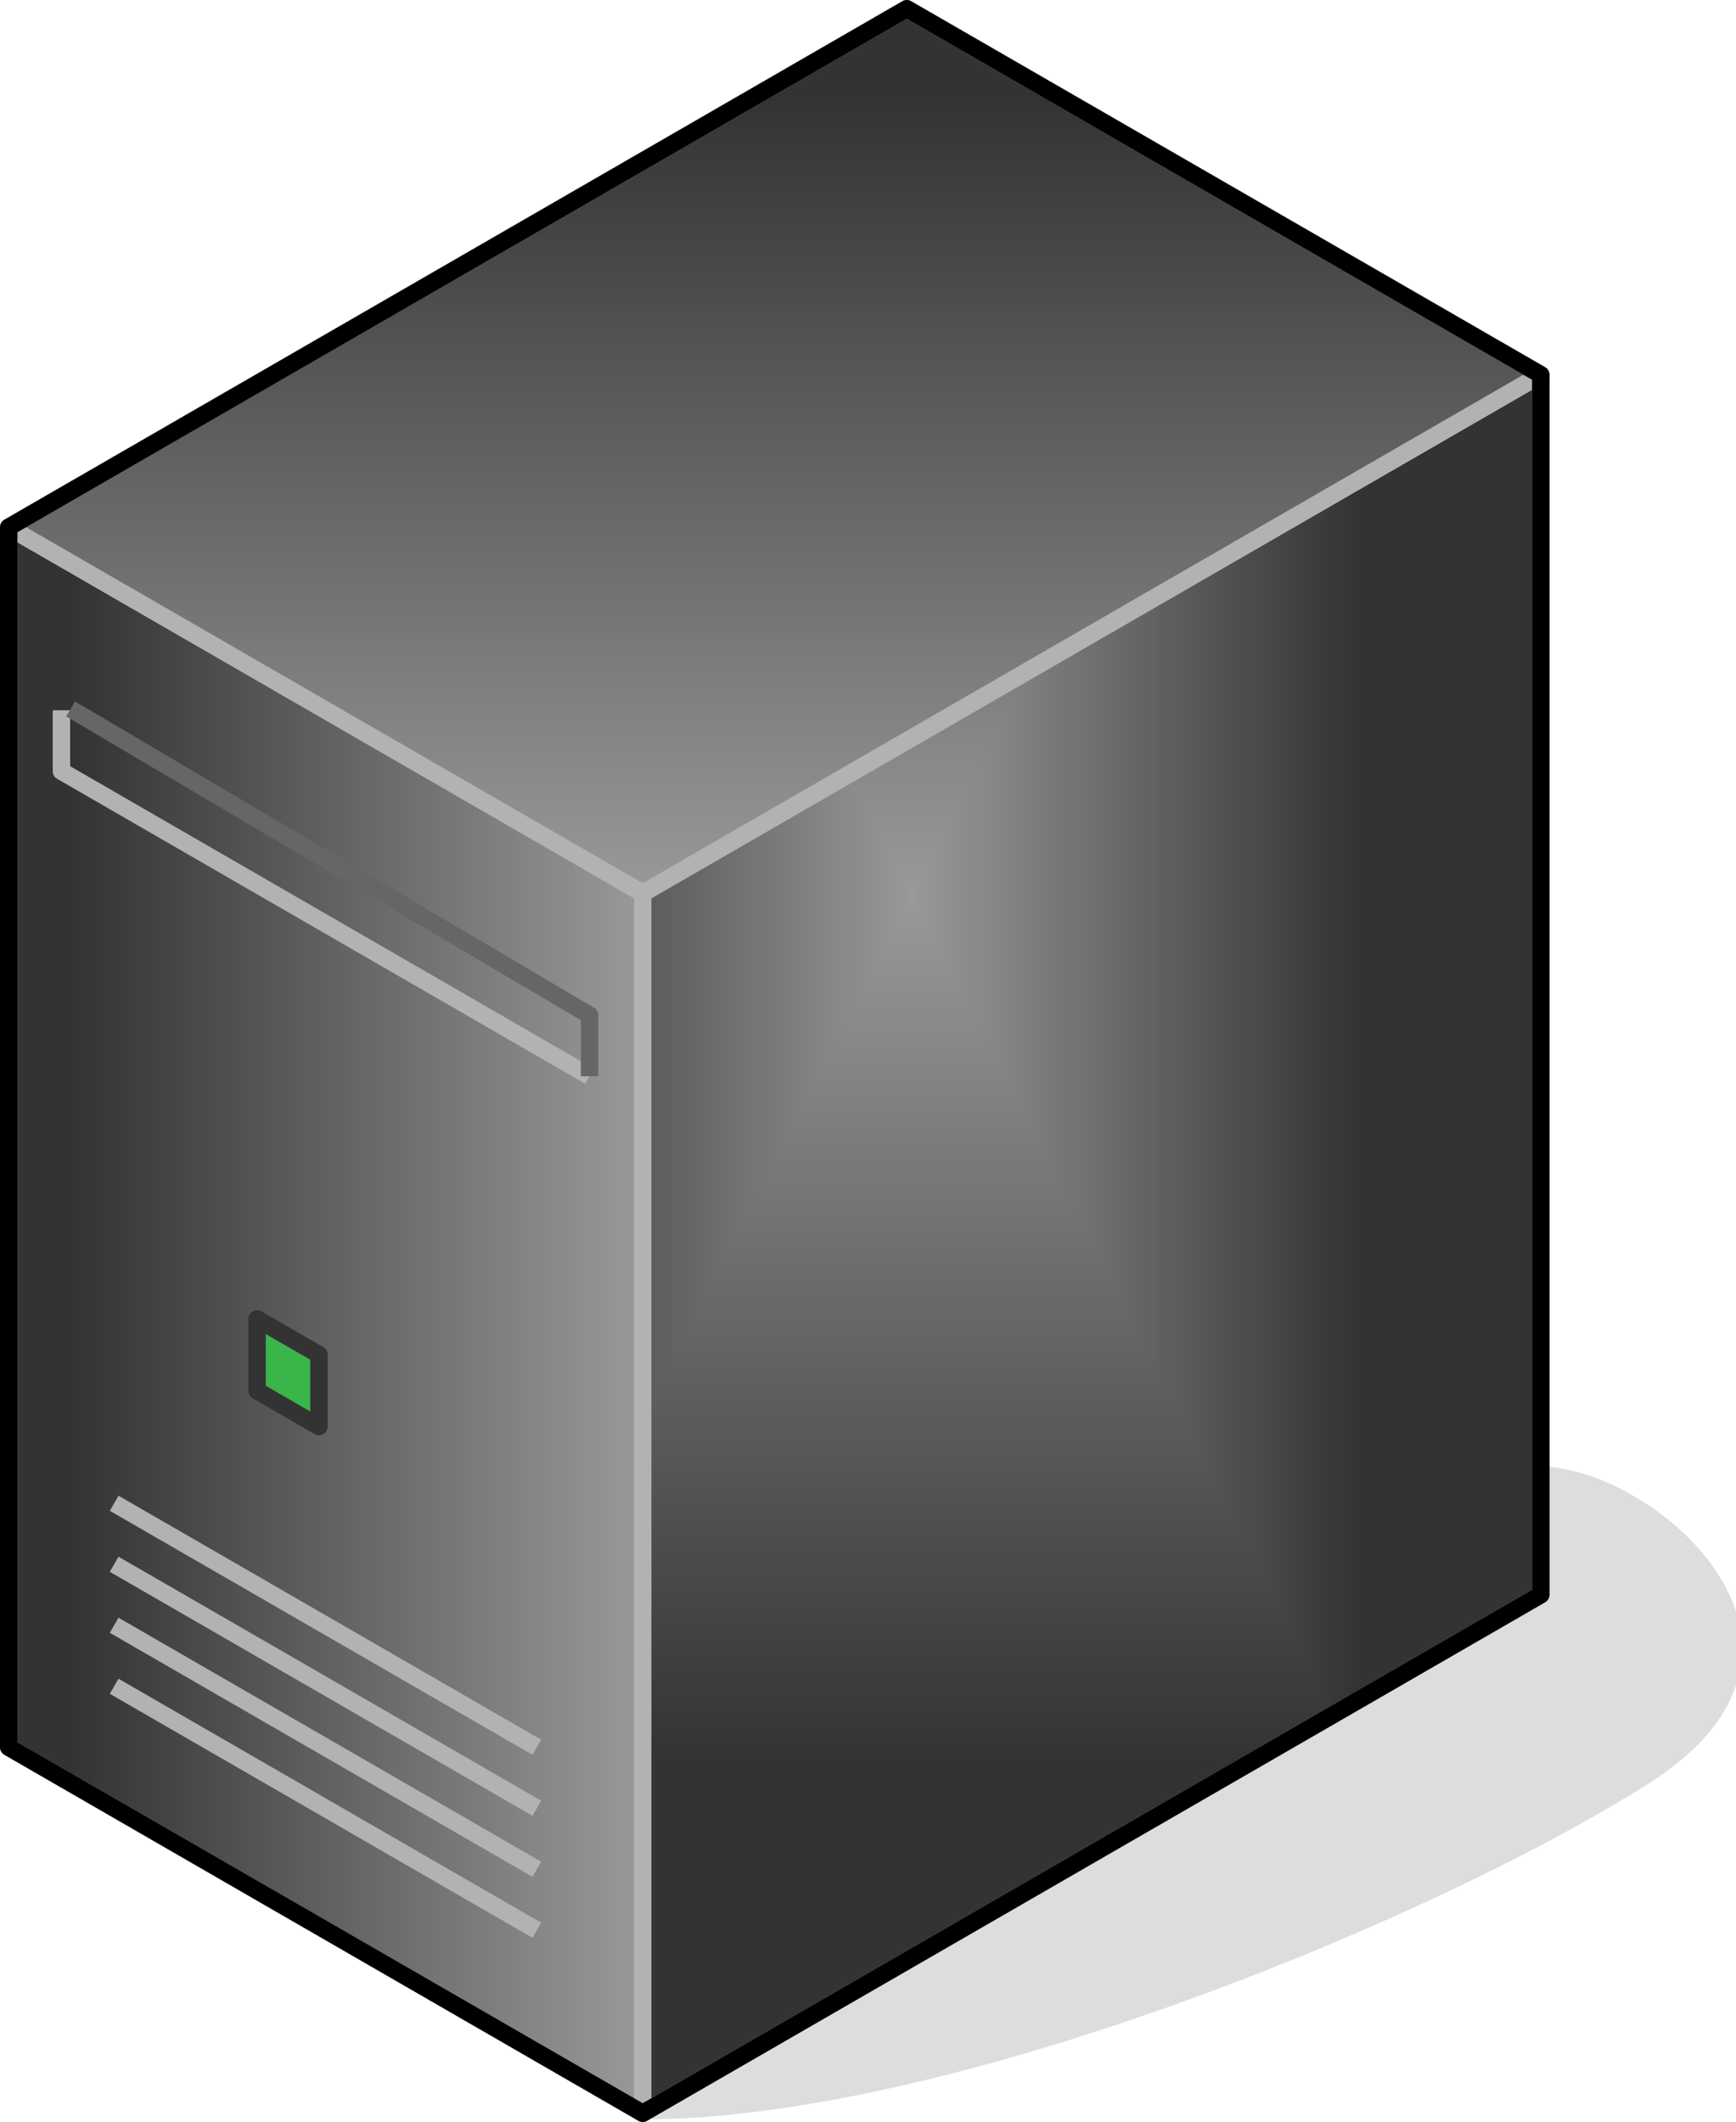 <?xml version="1.0" encoding="UTF-8"?>
<!DOCTYPE svg PUBLIC "-//W3C//DTD SVG 1.1//EN" "http://www.w3.org/Graphics/SVG/1.1/DTD/svg11.dtd">
<svg version="1.2" width="39.84mm" height="48.7mm" viewBox="11611 5572 3984 4870" preserveAspectRatio="xMidYMid" fill-rule="evenodd" stroke-width="28.222" stroke-linejoin="round" xmlns="http://www.w3.org/2000/svg" xmlns:ooo="http://xml.openoffice.org/svg/export" xmlns:xlink="http://www.w3.org/1999/xlink" xmlns:presentation="http://sun.com/xmlns/staroffice/presentation" xmlns:smil="http://www.w3.org/2001/SMIL20/" xmlns:anim="urn:oasis:names:tc:opendocument:xmlns:animation:1.0" xml:space="preserve">
 <defs class="ClipPathGroup">
  <clipPath id="presentation_clip_path" clipPathUnits="userSpaceOnUse">
   <rect x="11611" y="5572" width="3984" height="4870"/>
  </clipPath>
 </defs>
 <defs class="TextShapeIndex">
  <g ooo:slide="id1" ooo:id-list="id3 id4 id5 id6 id7 id8 id9 id10 id11 id12 id13 id14"/>
 </defs>
 <defs class="EmbeddedBulletChars">
  <g id="bullet-char-template(57356)" transform="scale(0,-0)">
   <path d="M 580,1141 L 1163,571 580,0 -4,571 580,1141 Z"/>
  </g>
  <g id="bullet-char-template(57354)" transform="scale(0,-0)">
   <path d="M 8,1128 L 1137,1128 1137,0 8,0 8,1128 Z"/>
  </g>
  <g id="bullet-char-template(10146)" transform="scale(0,-0)">
   <path d="M 174,0 L 602,739 174,1481 1456,739 174,0 Z M 1358,739 L 309,1346 659,739 1358,739 Z"/>
  </g>
  <g id="bullet-char-template(10132)" transform="scale(0,-0)">
   <path d="M 2015,739 L 1276,0 717,0 1260,543 174,543 174,936 1260,936 717,1481 1274,1481 2015,739 Z"/>
  </g>
  <g id="bullet-char-template(10007)" transform="scale(0,-0)">
   <path d="M 0,-2 C -7,14 -16,27 -25,37 L 356,567 C 262,823 215,952 215,954 215,979 228,992 255,992 264,992 276,990 289,987 310,991 331,999 354,1012 L 381,999 492,748 772,1049 836,1024 860,1049 C 881,1039 901,1025 922,1006 886,937 835,863 770,784 769,783 710,716 594,584 L 774,223 C 774,196 753,168 711,139 L 727,119 C 717,90 699,76 672,76 641,76 570,178 457,381 L 164,-76 C 142,-110 111,-127 72,-127 30,-127 9,-110 8,-76 1,-67 -2,-52 -2,-32 -2,-23 -1,-13 0,-2 Z"/>
  </g>
  <g id="bullet-char-template(10004)" transform="scale(0,-0)">
   <path d="M 285,-33 C 182,-33 111,30 74,156 52,228 41,333 41,471 41,549 55,616 82,672 116,743 169,778 240,778 293,778 328,747 346,684 L 369,508 C 377,444 397,411 428,410 L 1163,1116 C 1174,1127 1196,1133 1229,1133 1271,1133 1292,1118 1292,1087 L 1292,965 C 1292,929 1282,901 1262,881 L 442,47 C 390,-6 338,-33 285,-33 Z"/>
  </g>
  <g id="bullet-char-template(9679)" transform="scale(0,-0)">
   <path d="M 813,0 C 632,0 489,54 383,161 276,268 223,411 223,592 223,773 276,916 383,1023 489,1130 632,1184 813,1184 992,1184 1136,1130 1245,1023 1353,916 1407,772 1407,592 1407,412 1353,268 1245,161 1136,54 992,0 813,0 Z"/>
  </g>
  <g id="bullet-char-template(8226)" transform="scale(0,-0)">
   <path d="M 346,457 C 273,457 209,483 155,535 101,586 74,649 74,723 74,796 101,859 155,911 209,963 273,989 346,989 419,989 480,963 531,910 582,859 608,796 608,723 608,648 583,586 532,535 482,483 420,457 346,457 Z"/>
  </g>
  <g id="bullet-char-template(8211)" transform="scale(0,-0)">
   <path d="M -4,459 L 1135,459 1135,606 -4,606 -4,459 Z"/>
  </g>
 </defs>
 <defs class="TextEmbeddedBitmaps"/>
 <g class="SlideGroup">
  <g>
   <g id="id1" class="Slide" clip-path="url(#presentation_clip_path)">
    <g class="Page">
     <g class="Group">
      <g class="com.sun.star.drawing.ClosedBezierShape">
       <g id="id3">
        <rect class="BoundingBox" stroke="none" fill="none" x="13085" y="8951" width="2511" height="1473"/>
        <path fill="rgb(221,221,221)" stroke="none" d="M 13086,10422 C 13796,10422 14909,9958 15389,9652 15869,9346 15389,8952 15147,8952 L 13086,10422 Z"/>
        <path fill="none" stroke="rgb(221,221,221)" d="M 13086,10422 C 13796,10422 14909,9958 15389,9652 15869,9346 15389,8952 15147,8952 L 13086,10422 Z"/>
       </g>
      </g>
      <g class="Group">
       <g class="com.sun.star.drawing.PolyPolygonShape">
        <g id="id4">
         <rect class="BoundingBox" stroke="none" fill="none" x="11611" y="6762" width="1496" height="3681"/>
         <g>
          <defs>
           <linearGradient id="gradient1" x1="11630" y1="8602" x2="13086" y2="8602" gradientUnits="userSpaceOnUse">
            <stop offset="0.1" style="stop-color:rgb(51,51,51)"/>
            <stop offset="1" style="stop-color:rgb(153,153,153)"/>
           </linearGradient>
          </defs>
          <path style="fill:url(#gradient1)" d="M 11631,9582 L 11631,6782 13086,7622 13086,10422 11631,9582 Z"/>
         </g>
         <path fill="none" stroke="rgb(178,178,178)" stroke-width="40" stroke-linejoin="round" d="M 11631,9582 L 11631,6782 13086,7622 13086,10422 11631,9582 Z"/>
        </g>
       </g>
       <g class="com.sun.star.drawing.PolyPolygonShape">
        <g id="id5">
         <rect class="BoundingBox" stroke="none" fill="none" x="13066" y="6412" width="2102" height="4031"/>
         <g>
          <defs>
           <pattern id="pattern1" x="13086" y="6432" width="2062" height="3991" patternUnits="userSpaceOnUse">
            <g transform="translate(-13086,-6432)">
             <path fill="rgb(51,51,51)" stroke="none" d="M 13085,6431 L 15148,6431 15148,10423 13085,10423 13085,6431 Z M 12683,5652 L 14724,5652 14724,9604 12683,9604 12683,5652 Z"/>
             <path fill="rgb(52,52,52)" stroke="none" d="M 12683,5652 L 14724,5652 14724,9604 12683,9604 12683,5652 Z M 12693,5672 L 14714,5672 14714,9584 12693,9584 12693,5672 Z"/>
             <path fill="rgb(53,53,53)" stroke="none" d="M 12693,5672 L 14714,5672 14714,9584 12693,9584 12693,5672 Z M 12703,5691 L 14704,5691 14704,9565 12703,9565 12703,5691 Z"/>
             <path fill="rgb(54,54,54)" stroke="none" d="M 12703,5691 L 14704,5691 14704,9565 12703,9565 12703,5691 Z M 12713,5711 L 14694,5711 14694,9545 12713,9545 12713,5711 Z"/>
             <path fill="rgb(55,55,55)" stroke="none" d="M 12713,5711 L 14694,5711 14694,9545 12713,9545 12713,5711 Z M 12723,5730 L 14684,5730 14684,9526 12723,9526 12723,5730 Z"/>
             <path fill="rgb(56,56,56)" stroke="none" d="M 12723,5730 L 14684,5730 14684,9526 12723,9526 12723,5730 Z M 12733,5750 L 14674,5750 14674,9506 12733,9506 12733,5750 Z"/>
             <path fill="rgb(57,57,57)" stroke="none" d="M 12733,5750 L 14674,5750 14674,9506 12733,9506 12733,5750 Z M 12743,5770 L 14664,5770 14664,9486 12743,9486 12743,5770 Z"/>
             <path fill="rgb(58,58,58)" stroke="none" d="M 12743,5770 L 14664,5770 14664,9486 12743,9486 12743,5770 Z M 12753,5789 L 14654,5789 14654,9467 12753,9467 12753,5789 Z"/>
             <path fill="rgb(59,59,59)" stroke="none" d="M 12753,5789 L 14654,5789 14654,9467 12753,9467 12753,5789 Z M 12764,5809 L 14643,5809 14643,9447 12764,9447 12764,5809 Z"/>
             <path fill="rgb(60,60,60)" stroke="none" d="M 12764,5809 L 14643,5809 14643,9447 12764,9447 12764,5809 Z M 12774,5828 L 14633,5828 14633,9428 12774,9428 12774,5828 Z"/>
             <path fill="rgb(61,61,61)" stroke="none" d="M 12774,5828 L 14633,5828 14633,9428 12774,9428 12774,5828 Z M 12784,5848 L 14623,5848 14623,9408 12784,9408 12784,5848 Z"/>
             <path fill="rgb(62,62,62)" stroke="none" d="M 12784,5848 L 14623,5848 14623,9408 12784,9408 12784,5848 Z M 12794,5867 L 14613,5867 14613,9389 12794,9389 12794,5867 Z"/>
             <path fill="rgb(63,63,63)" stroke="none" d="M 12794,5867 L 14613,5867 14613,9389 12794,9389 12794,5867 Z M 12804,5887 L 14603,5887 14603,9369 12804,9369 12804,5887 Z"/>
             <path fill="rgb(64,64,64)" stroke="none" d="M 12804,5887 L 14603,5887 14603,9369 12804,9369 12804,5887 Z M 12814,5907 L 14593,5907 14593,9349 12814,9349 12814,5907 Z"/>
             <path fill="rgb(65,65,65)" stroke="none" d="M 12814,5907 L 14593,5907 14593,9349 12814,9349 12814,5907 Z M 12824,5926 L 14583,5926 14583,9330 12824,9330 12824,5926 Z"/>
             <path fill="rgb(66,66,66)" stroke="none" d="M 12824,5926 L 14583,5926 14583,9330 12824,9330 12824,5926 Z M 12834,5946 L 14573,5946 14573,9310 12834,9310 12834,5946 Z"/>
             <path fill="rgb(67,67,67)" stroke="none" d="M 12834,5946 L 14573,5946 14573,9310 12834,9310 12834,5946 Z M 12845,5965 L 14563,5965 14563,9291 12845,9291 12845,5965 Z"/>
             <path fill="rgb(68,68,68)" stroke="none" d="M 12845,5965 L 14563,5965 14563,9291 12845,9291 12845,5965 Z M 12855,5985 L 14552,5985 14552,9271 12855,9271 12855,5985 Z"/>
             <path fill="rgb(69,69,69)" stroke="none" d="M 12855,5985 L 14552,5985 14552,9271 12855,9271 12855,5985 Z M 12865,6004 L 14542,6004 14542,9252 12865,9252 12865,6004 Z"/>
             <path fill="rgb(70,70,70)" stroke="none" d="M 12865,6004 L 14542,6004 14542,9252 12865,9252 12865,6004 Z M 12875,6024 L 14532,6024 14532,9232 12875,9232 12875,6024 Z"/>
             <path fill="rgb(71,71,71)" stroke="none" d="M 12875,6024 L 14532,6024 14532,9232 12875,9232 12875,6024 Z M 12885,6044 L 14522,6044 14522,9212 12885,9212 12885,6044 Z"/>
             <path fill="rgb(72,72,72)" stroke="none" d="M 12885,6044 L 14522,6044 14522,9212 12885,9212 12885,6044 Z M 12895,6063 L 14512,6063 14512,9193 12895,9193 12895,6063 Z"/>
             <path fill="rgb(73,73,73)" stroke="none" d="M 12895,6063 L 14512,6063 14512,9193 12895,9193 12895,6063 Z M 12905,6083 L 14502,6083 14502,9173 12905,9173 12905,6083 Z"/>
             <path fill="rgb(74,74,74)" stroke="none" d="M 12905,6083 L 14502,6083 14502,9173 12905,9173 12905,6083 Z M 12915,6102 L 14492,6102 14492,9154 12915,9154 12915,6102 Z"/>
             <path fill="rgb(75,75,75)" stroke="none" d="M 12915,6102 L 14492,6102 14492,9154 12915,9154 12915,6102 Z M 12925,6122 L 14482,6122 14482,9134 12925,9134 12925,6122 Z"/>
             <path fill="rgb(76,76,76)" stroke="none" d="M 12925,6122 L 14482,6122 14482,9134 12925,9134 12925,6122 Z M 12936,6141 L 14471,6141 14471,9115 12936,9115 12936,6141 Z"/>
             <path fill="rgb(77,77,77)" stroke="none" d="M 12936,6141 L 14471,6141 14471,9115 12936,9115 12936,6141 Z M 12946,6161 L 14461,6161 14461,9095 12946,9095 12946,6161 Z"/>
             <path fill="rgb(78,78,78)" stroke="none" d="M 12946,6161 L 14461,6161 14461,9095 12946,9095 12946,6161 Z M 12956,6181 L 14451,6181 14451,9075 12956,9075 12956,6181 Z"/>
             <path fill="rgb(79,79,79)" stroke="none" d="M 12956,6181 L 14451,6181 14451,9075 12956,9075 12956,6181 Z M 12966,6200 L 14441,6200 14441,9056 12966,9056 12966,6200 Z"/>
             <path fill="rgb(80,80,80)" stroke="none" d="M 12966,6200 L 14441,6200 14441,9056 12966,9056 12966,6200 Z M 12976,6220 L 14431,6220 14431,9036 12976,9036 12976,6220 Z"/>
             <path fill="rgb(81,81,81)" stroke="none" d="M 12976,6220 L 14431,6220 14431,9036 12976,9036 12976,6220 Z M 12986,6239 L 14421,6239 14421,9017 12986,9017 12986,6239 Z"/>
             <path fill="rgb(82,82,82)" stroke="none" d="M 12986,6239 L 14421,6239 14421,9017 12986,9017 12986,6239 Z M 12996,6259 L 14411,6259 14411,8997 12996,8997 12996,6259 Z"/>
             <path fill="rgb(83,83,83)" stroke="none" d="M 12996,6259 L 14411,6259 14411,8997 12996,8997 12996,6259 Z M 13006,6278 L 14401,6278 14401,8978 13006,8978 13006,6278 Z"/>
             <path fill="rgb(84,84,84)" stroke="none" d="M 13006,6278 L 14401,6278 14401,8978 13006,8978 13006,6278 Z M 13017,6298 L 14391,6298 14391,8958 13017,8958 13017,6298 Z"/>
             <path fill="rgb(85,85,85)" stroke="none" d="M 13017,6298 L 14391,6298 14391,8958 13017,8958 13017,6298 Z M 13027,6318 L 14380,6318 14380,8938 13027,8938 13027,6318 Z"/>
             <path fill="rgb(86,86,86)" stroke="none" d="M 13027,6318 L 14380,6318 14380,8938 13027,8938 13027,6318 Z M 13037,6337 L 14370,6337 14370,8919 13037,8919 13037,6337 Z"/>
             <path fill="rgb(87,87,87)" stroke="none" d="M 13037,6337 L 14370,6337 14370,8919 13037,8919 13037,6337 Z M 13047,6357 L 14360,6357 14360,8899 13047,8899 13047,6357 Z"/>
             <path fill="rgb(88,88,88)" stroke="none" d="M 13047,6357 L 14360,6357 14360,8899 13047,8899 13047,6357 Z M 13057,6376 L 14350,6376 14350,8880 13057,8880 13057,6376 Z"/>
             <path fill="rgb(89,89,89)" stroke="none" d="M 13057,6376 L 14350,6376 14350,8880 13057,8880 13057,6376 Z M 13066,6396 L 14340,6396 14340,8860 13066,8860 13066,6396 Z"/>
             <path fill="rgb(90,90,90)" stroke="none" d="M 13066,6396 L 14340,6396 14340,8860 13066,8860 13066,6396 Z M 13076,6414 L 14330,6414 14330,8841 13076,8841 13076,6414 Z"/>
             <path fill="rgb(91,91,91)" stroke="none" d="M 13076,6414 L 14330,6414 14330,8841 13076,8841 13076,6414 Z M 13086,6434 L 14320,6434 14320,8821 13086,8821 13086,6434 Z"/>
             <path fill="rgb(92,92,92)" stroke="none" d="M 13086,6434 L 14320,6434 14320,8821 13086,8821 13086,6434 Z M 13096,6454 L 14310,6454 14310,8801 13096,8801 13096,6454 Z"/>
             <path fill="rgb(93,93,93)" stroke="none" d="M 13096,6454 L 14310,6454 14310,8801 13096,8801 13096,6454 Z M 13107,6473 L 14299,6473 14299,8782 13107,8782 13107,6473 Z"/>
             <path fill="rgb(94,94,94)" stroke="none" d="M 13107,6473 L 14299,6473 14299,8782 13107,8782 13107,6473 Z M 13117,6493 L 14289,6493 14289,8762 13117,8762 13117,6493 Z"/>
             <path fill="rgb(95,95,95)" stroke="none" d="M 13117,6493 L 14289,6493 14289,8762 13117,8762 13117,6493 Z M 13127,6512 L 14279,6512 14279,8743 13127,8743 13127,6512 Z"/>
             <path fill="rgb(96,96,96)" stroke="none" d="M 13127,6512 L 14279,6512 14279,8743 13127,8743 13127,6512 Z M 13137,6532 L 14269,6532 14269,8723 13137,8723 13137,6532 Z"/>
             <path fill="rgb(97,97,97)" stroke="none" d="M 13137,6532 L 14269,6532 14269,8723 13137,8723 13137,6532 Z M 13147,6551 L 14259,6551 14259,8704 13147,8704 13147,6551 Z"/>
             <path fill="rgb(98,98,98)" stroke="none" d="M 13147,6551 L 14259,6551 14259,8704 13147,8704 13147,6551 Z M 13157,6571 L 14249,6571 14249,8684 13157,8684 13157,6571 Z"/>
             <path fill="rgb(99,99,99)" stroke="none" d="M 13157,6571 L 14249,6571 14249,8684 13157,8684 13157,6571 Z M 13167,6591 L 14239,6591 14239,8664 13167,8664 13167,6591 Z"/>
             <path fill="rgb(100,100,100)" stroke="none" d="M 13167,6591 L 14239,6591 14239,8664 13167,8664 13167,6591 Z M 13177,6610 L 14229,6610 14229,8645 13177,8645 13177,6610 Z"/>
             <path fill="rgb(101,101,101)" stroke="none" d="M 13177,6610 L 14229,6610 14229,8645 13177,8645 13177,6610 Z M 13188,6630 L 14219,6630 14219,8625 13188,8625 13188,6630 Z"/>
             <path fill="rgb(102,102,102)" stroke="none" d="M 13188,6630 L 14219,6630 14219,8625 13188,8625 13188,6630 Z M 13198,6649 L 14208,6649 14208,8606 13198,8606 13198,6649 Z"/>
             <path fill="rgb(103,103,103)" stroke="none" d="M 13198,6649 L 14208,6649 14208,8606 13198,8606 13198,6649 Z M 13208,6669 L 14198,6669 14198,8586 13208,8586 13208,6669 Z"/>
             <path fill="rgb(104,104,104)" stroke="none" d="M 13208,6669 L 14198,6669 14198,8586 13208,8586 13208,6669 Z M 13218,6688 L 14188,6688 14188,8567 13218,8567 13218,6688 Z"/>
             <path fill="rgb(105,105,105)" stroke="none" d="M 13218,6688 L 14188,6688 14188,8567 13218,8567 13218,6688 Z M 13228,6708 L 14178,6708 14178,8547 13228,8547 13228,6708 Z"/>
             <path fill="rgb(106,106,106)" stroke="none" d="M 13228,6708 L 14178,6708 14178,8547 13228,8547 13228,6708 Z M 13238,6728 L 14168,6728 14168,8527 13238,8527 13238,6728 Z"/>
             <path fill="rgb(107,107,107)" stroke="none" d="M 13238,6728 L 14168,6728 14168,8527 13238,8527 13238,6728 Z M 13248,6747 L 14158,6747 14158,8508 13248,8508 13248,6747 Z"/>
             <path fill="rgb(108,108,108)" stroke="none" d="M 13248,6747 L 14158,6747 14158,8508 13248,8508 13248,6747 Z M 13258,6767 L 14148,6767 14148,8488 13258,8488 13258,6767 Z"/>
             <path fill="rgb(109,109,109)" stroke="none" d="M 13258,6767 L 14148,6767 14148,8488 13258,8488 13258,6767 Z M 13268,6786 L 14138,6786 14138,8469 13268,8469 13268,6786 Z"/>
             <path fill="rgb(110,110,110)" stroke="none" d="M 13268,6786 L 14138,6786 14138,8469 13268,8469 13268,6786 Z M 13279,6806 L 14127,6806 14127,8449 13279,8449 13279,6806 Z"/>
             <path fill="rgb(111,111,111)" stroke="none" d="M 13279,6806 L 14127,6806 14127,8449 13279,8449 13279,6806 Z M 13289,6825 L 14117,6825 14117,8430 13289,8430 13289,6825 Z"/>
             <path fill="rgb(112,112,112)" stroke="none" d="M 13289,6825 L 14117,6825 14117,8430 13289,8430 13289,6825 Z M 13299,6845 L 14107,6845 14107,8410 13299,8410 13299,6845 Z"/>
             <path fill="rgb(113,113,113)" stroke="none" d="M 13299,6845 L 14107,6845 14107,8410 13299,8410 13299,6845 Z M 13309,6865 L 14097,6865 14097,8390 13309,8390 13309,6865 Z"/>
             <path fill="rgb(114,114,114)" stroke="none" d="M 13309,6865 L 14097,6865 14097,8390 13309,8390 13309,6865 Z M 13319,6884 L 14087,6884 14087,8371 13319,8371 13319,6884 Z"/>
             <path fill="rgb(115,115,115)" stroke="none" d="M 13319,6884 L 14087,6884 14087,8371 13319,8371 13319,6884 Z M 13329,6904 L 14077,6904 14077,8351 13329,8351 13329,6904 Z"/>
             <path fill="rgb(116,116,116)" stroke="none" d="M 13329,6904 L 14077,6904 14077,8351 13329,8351 13329,6904 Z M 13339,6923 L 14067,6923 14067,8332 13339,8332 13339,6923 Z"/>
             <path fill="rgb(117,117,117)" stroke="none" d="M 13339,6923 L 14067,6923 14067,8332 13339,8332 13339,6923 Z M 13349,6943 L 14057,6943 14057,8312 13349,8312 13349,6943 Z"/>
             <path fill="rgb(118,118,118)" stroke="none" d="M 13349,6943 L 14057,6943 14057,8312 13349,8312 13349,6943 Z M 13360,6963 L 14047,6963 14047,8292 13360,8292 13360,6963 Z"/>
             <path fill="rgb(119,119,119)" stroke="none" d="M 13360,6963 L 14047,6963 14047,8292 13360,8292 13360,6963 Z M 13370,6982 L 14036,6982 14036,8273 13370,8273 13370,6982 Z"/>
             <path fill="rgb(120,120,120)" stroke="none" d="M 13370,6982 L 14036,6982 14036,8273 13370,8273 13370,6982 Z M 13380,7002 L 14026,7002 14026,8253 13380,8253 13380,7002 Z"/>
             <path fill="rgb(121,121,121)" stroke="none" d="M 13380,7002 L 14026,7002 14026,8253 13380,8253 13380,7002 Z M 13390,7021 L 14016,7021 14016,8234 13390,8234 13390,7021 Z"/>
             <path fill="rgb(122,122,122)" stroke="none" d="M 13390,7021 L 14016,7021 14016,8234 13390,8234 13390,7021 Z M 13400,7041 L 14006,7041 14006,8214 13400,8214 13400,7041 Z"/>
             <path fill="rgb(123,123,123)" stroke="none" d="M 13400,7041 L 14006,7041 14006,8214 13400,8214 13400,7041 Z M 13410,7060 L 13996,7060 13996,8195 13410,8195 13410,7060 Z"/>
             <path fill="rgb(124,124,124)" stroke="none" d="M 13410,7060 L 13996,7060 13996,8195 13410,8195 13410,7060 Z M 13420,7080 L 13986,7080 13986,8175 13420,8175 13420,7080 Z"/>
             <path fill="rgb(125,125,125)" stroke="none" d="M 13420,7080 L 13986,7080 13986,8175 13420,8175 13420,7080 Z M 13430,7100 L 13976,7100 13976,8155 13430,8155 13430,7100 Z"/>
             <path fill="rgb(126,126,126)" stroke="none" d="M 13430,7100 L 13976,7100 13976,8155 13430,8155 13430,7100 Z M 13440,7119 L 13966,7119 13966,8136 13440,8136 13440,7119 Z"/>
             <path fill="rgb(127,127,127)" stroke="none" d="M 13440,7119 L 13966,7119 13966,8136 13440,8136 13440,7119 Z M 13451,7139 L 13955,7139 13955,8116 13451,8116 13451,7139 Z"/>
             <path fill="rgb(128,128,128)" stroke="none" d="M 13451,7139 L 13955,7139 13955,8116 13451,8116 13451,7139 Z M 13461,7158 L 13945,7158 13945,8097 13461,8097 13461,7158 Z"/>
             <path fill="rgb(129,129,129)" stroke="none" d="M 13461,7158 L 13945,7158 13945,8097 13461,8097 13461,7158 Z M 13471,7178 L 13935,7178 13935,8077 13471,8077 13471,7178 Z"/>
             <path fill="rgb(130,130,130)" stroke="none" d="M 13471,7178 L 13935,7178 13935,8077 13471,8077 13471,7178 Z M 13481,7197 L 13925,7197 13925,8058 13481,8058 13481,7197 Z"/>
             <path fill="rgb(131,131,131)" stroke="none" d="M 13481,7197 L 13925,7197 13925,8058 13481,8058 13481,7197 Z M 13491,7217 L 13915,7217 13915,8038 13491,8038 13491,7217 Z"/>
             <path fill="rgb(132,132,132)" stroke="none" d="M 13491,7217 L 13915,7217 13915,8038 13491,8038 13491,7217 Z M 13501,7237 L 13905,7237 13905,8018 13501,8018 13501,7237 Z"/>
             <path fill="rgb(133,133,133)" stroke="none" d="M 13501,7237 L 13905,7237 13905,8018 13501,8018 13501,7237 Z M 13511,7256 L 13895,7256 13895,7999 13511,7999 13511,7256 Z"/>
             <path fill="rgb(134,134,134)" stroke="none" d="M 13511,7256 L 13895,7256 13895,7999 13511,7999 13511,7256 Z M 13521,7276 L 13885,7276 13885,7979 13521,7979 13521,7276 Z"/>
             <path fill="rgb(135,135,135)" stroke="none" d="M 13521,7276 L 13885,7276 13885,7979 13521,7979 13521,7276 Z M 13532,7295 L 13875,7295 13875,7960 13532,7960 13532,7295 Z"/>
             <path fill="rgb(136,136,136)" stroke="none" d="M 13532,7295 L 13875,7295 13875,7960 13532,7960 13532,7295 Z M 13542,7315 L 13864,7315 13864,7940 13542,7940 13542,7315 Z"/>
             <path fill="rgb(137,137,137)" stroke="none" d="M 13542,7315 L 13864,7315 13864,7940 13542,7940 13542,7315 Z M 13552,7334 L 13854,7334 13854,7921 13552,7921 13552,7334 Z"/>
             <path fill="rgb(138,138,138)" stroke="none" d="M 13552,7334 L 13854,7334 13854,7921 13552,7921 13552,7334 Z M 13562,7354 L 13844,7354 13844,7901 13562,7901 13562,7354 Z"/>
             <path fill="rgb(139,139,139)" stroke="none" d="M 13562,7354 L 13844,7354 13844,7901 13562,7901 13562,7354 Z M 13572,7374 L 13834,7374 13834,7881 13572,7881 13572,7374 Z"/>
             <path fill="rgb(140,140,140)" stroke="none" d="M 13572,7374 L 13834,7374 13834,7881 13572,7881 13572,7374 Z M 13582,7393 L 13824,7393 13824,7862 13582,7862 13582,7393 Z"/>
             <path fill="rgb(141,141,141)" stroke="none" d="M 13582,7393 L 13824,7393 13824,7862 13582,7862 13582,7393 Z M 13592,7413 L 13814,7413 13814,7842 13592,7842 13592,7413 Z"/>
             <path fill="rgb(142,142,142)" stroke="none" d="M 13592,7413 L 13814,7413 13814,7842 13592,7842 13592,7413 Z M 13602,7432 L 13804,7432 13804,7823 13602,7823 13602,7432 Z"/>
             <path fill="rgb(143,143,143)" stroke="none" d="M 13602,7432 L 13804,7432 13804,7823 13602,7823 13602,7432 Z M 13612,7452 L 13794,7452 13794,7803 13612,7803 13612,7452 Z"/>
             <path fill="rgb(144,144,144)" stroke="none" d="M 13612,7452 L 13794,7452 13794,7803 13612,7803 13612,7452 Z M 13623,7471 L 13783,7471 13783,7784 13623,7784 13623,7471 Z"/>
             <path fill="rgb(145,145,145)" stroke="none" d="M 13623,7471 L 13783,7471 13783,7784 13623,7784 13623,7471 Z M 13633,7491 L 13773,7491 13773,7764 13633,7764 13633,7491 Z"/>
             <path fill="rgb(146,146,146)" stroke="none" d="M 13633,7491 L 13773,7491 13773,7764 13633,7764 13633,7491 Z M 13643,7511 L 13763,7511 13763,7744 13643,7744 13643,7511 Z"/>
             <path fill="rgb(147,147,147)" stroke="none" d="M 13643,7511 L 13763,7511 13763,7744 13643,7744 13643,7511 Z M 13653,7530 L 13753,7530 13753,7725 13653,7725 13653,7530 Z"/>
             <path fill="rgb(148,148,148)" stroke="none" d="M 13653,7530 L 13753,7530 13753,7725 13653,7725 13653,7530 Z M 13663,7550 L 13743,7550 13743,7705 13663,7705 13663,7550 Z"/>
             <path fill="rgb(149,149,149)" stroke="none" d="M 13663,7550 L 13743,7550 13743,7705 13663,7705 13663,7550 Z M 13673,7569 L 13733,7569 13733,7686 13673,7686 13673,7569 Z"/>
             <path fill="rgb(150,150,150)" stroke="none" d="M 13673,7569 L 13733,7569 13733,7686 13673,7686 13673,7569 Z M 13683,7589 L 13723,7589 13723,7666 13683,7666 13683,7589 Z"/>
             <path fill="rgb(151,151,151)" stroke="none" d="M 13683,7589 L 13723,7589 13723,7666 13683,7666 13683,7589 Z M 13693,7608 L 13713,7608 13713,7647 13693,7647 13693,7608 Z"/>
             <path fill="rgb(153,153,153)" stroke="none" d="M 13693,7608 L 13713,7608 13713,7647 13693,7647 13693,7608 Z"/>
            </g>
           </pattern>
          </defs>
          <path style="fill:url(#pattern1)" d="M 13086,10422 L 13086,7622 15147,6432 15147,9232 13086,10422 Z"/>
         </g>
         <path fill="none" stroke="rgb(178,178,178)" stroke-width="40" stroke-linejoin="round" d="M 13086,10422 L 13086,7622 15147,6432 15147,9232 13086,10422 Z"/>
        </g>
       </g>
       <g class="com.sun.star.drawing.PolyPolygonShape">
        <g id="id6">
         <rect class="BoundingBox" stroke="none" fill="none" x="11610" y="5572" width="3558" height="2071"/>
         <g>
          <defs>
           <linearGradient id="gradient2" x1="13389" y1="5592" x2="13389" y2="7622" gradientUnits="userSpaceOnUse">
            <stop offset="0.1" style="stop-color:rgb(51,51,51)"/>
            <stop offset="1" style="stop-color:rgb(153,153,153)"/>
           </linearGradient>
          </defs>
          <path style="fill:url(#gradient2)" d="M 13086,7622 L 11631,6782 13692,5592 15147,6432 13086,7622 Z"/>
         </g>
         <path fill="none" stroke="rgb(178,178,178)" stroke-width="40" stroke-linejoin="round" d="M 13086,7622 L 11631,6782 13692,5592 15147,6432 13086,7622 Z"/>
        </g>
       </g>
       <g class="com.sun.star.drawing.PolyPolygonShape">
        <g id="id7">
         <rect class="BoundingBox" stroke="none" fill="none" x="11610" y="5572" width="3558" height="4871"/>
         <path fill="none" stroke="rgb(0,0,0)" stroke-width="40" stroke-linejoin="round" d="M 11631,9582 L 11631,6782 13692,5592 15147,6432 15147,9232 13086,10422 11631,9582 Z"/>
        </g>
       </g>
       <g class="com.sun.star.drawing.LineShape">
        <g id="id8">
         <rect class="BoundingBox" stroke="none" fill="none" x="11853" y="9142" width="1011" height="601"/>
         <path fill="none" stroke="rgb(178,178,178)" stroke-width="40" stroke-linejoin="round" d="M 12843,9722 L 11873,9162"/>
        </g>
       </g>
       <g class="com.sun.star.drawing.LineShape">
        <g id="id9">
         <rect class="BoundingBox" stroke="none" fill="none" x="11853" y="9422" width="1011" height="601"/>
         <path fill="none" stroke="rgb(178,178,178)" stroke-width="40" stroke-linejoin="round" d="M 12843,10002 L 11873,9442"/>
        </g>
       </g>
       <g class="com.sun.star.drawing.LineShape">
        <g id="id10">
         <rect class="BoundingBox" stroke="none" fill="none" x="11853" y="9282" width="1011" height="601"/>
         <path fill="none" stroke="rgb(178,178,178)" stroke-width="40" stroke-linejoin="round" d="M 12843,9862 L 11873,9302"/>
        </g>
       </g>
       <g class="com.sun.star.drawing.PolyLineShape">
        <g id="id11">
         <rect class="BoundingBox" stroke="none" fill="none" x="11732" y="7182" width="1253" height="881"/>
         <path fill="none" stroke="rgb(178,178,178)" stroke-width="40" stroke-linejoin="round" d="M 12964,8042 L 11752,7342 11752,7202"/>
        </g>
       </g>
       <g class="com.sun.star.drawing.PolyLineShape">
        <g id="id12">
         <rect class="BoundingBox" stroke="none" fill="none" x="11753" y="7179" width="1232" height="884"/>
         <path fill="none" stroke="rgb(102,102,102)" stroke-width="40" stroke-linejoin="round" d="M 12964,8042 L 12964,7902 11773,7199"/>
        </g>
       </g>
       <g class="com.sun.star.drawing.PolyPolygonShape">
        <g id="id13">
         <rect class="BoundingBox" stroke="none" fill="none" x="12181" y="8579" width="183" height="288"/>
         <path fill="rgb(57,181,74)" stroke="none" d="M 12201,8764 L 12201,8599 12343,8681 12343,8846 12201,8764 Z"/>
         <path fill="none" stroke="rgb(51,51,51)" stroke-width="40" stroke-linejoin="round" d="M 12201,8764 L 12201,8599 12343,8681 12343,8846 12201,8764 Z"/>
        </g>
       </g>
       <g class="com.sun.star.drawing.LineShape">
        <g id="id14">
         <rect class="BoundingBox" stroke="none" fill="none" x="11853" y="9002" width="1011" height="601"/>
         <path fill="none" stroke="rgb(178,178,178)" stroke-width="40" stroke-linejoin="round" d="M 12843,9582 L 11873,9022"/>
        </g>
       </g>
      </g>
     </g>
    </g>
   </g>
  </g>
 </g>
</svg>